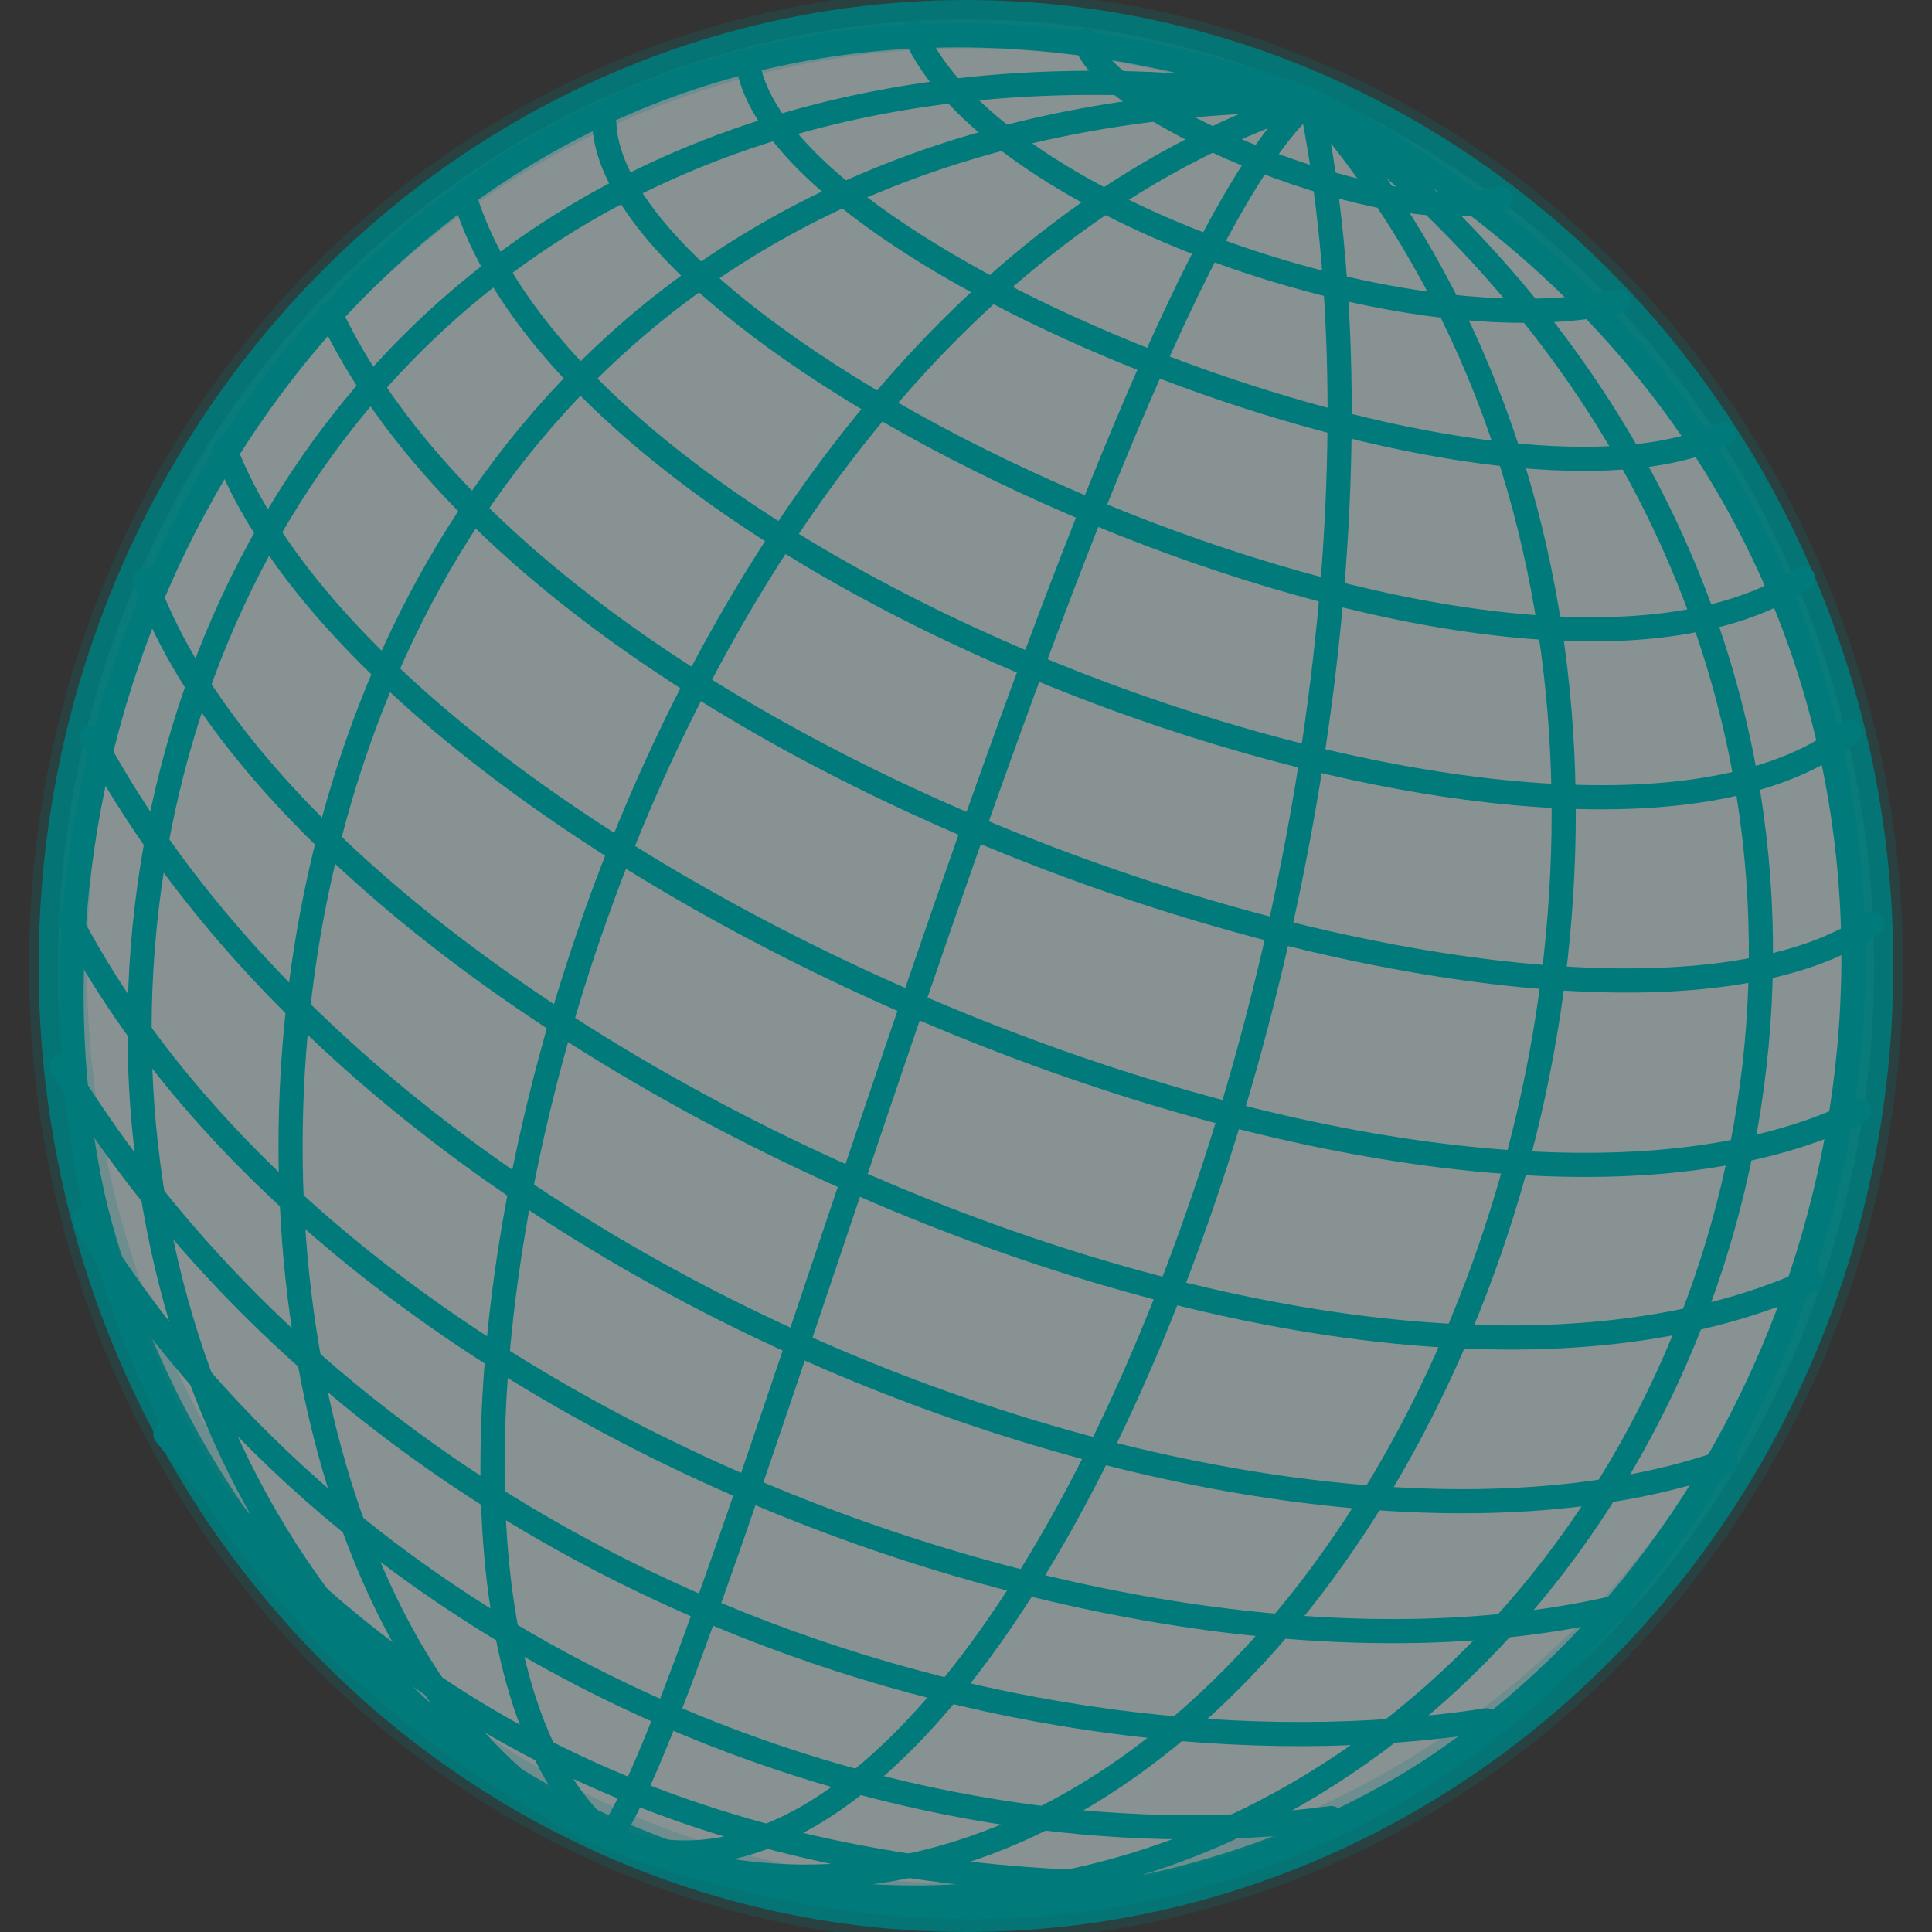 <?xml version="1.0" encoding="UTF-8" standalone="no"?>
<svg
   xmlns:dc="http://purl.org/dc/elements/1.1/"
   xmlns:cc="http://creativecommons.org/ns#"
   xmlns:svg="http://www.w3.org/2000/svg"
   xmlns="http://www.w3.org/2000/svg"
   version="1.4"
   width="400"
   height="400"
   id="svgglobe-merkator">
  <rect width="100%" height="100%" fill="#333333" stroke="none"/>
  <g
     id="globe-merkator-background">
    <ellipse
       cx="200"
       cy="200"
       rx="188"
       ry="196"
       id="ellipseglobe1"
       style="fill:#e1f2f4;stroke-width:8;fill-opacity:0.5;stroke:#007a7a;stroke-opacity:0.9;stroke-miterlimit:4;stroke-dasharray:none" />
	<ellipse
       cx="200"
       cy="200"
       rx="188"
       ry="196"
       id="ellipseglobe2"
       style="fill:#e1f2f4;stroke-width:12;fill-opacity:0.0;stroke:#007a7a;stroke-opacity:0.2;stroke-miterlimit:4;stroke-dasharray:none" />
  </g> 
  <g
     id="globe-merkator"
     transform="rotate(22,200,200)">
    <path
       stroke-miterlimit="10"
       id="layervertical"       
       style="fill:none;stroke:#007a7a;stroke-width:5;stroke-linecap:round;stroke-miterlimit:10"
	   d="m 151.013,13.013 c 10,13 74.998,12.734 92.017,-1.845 M 117.68,24.801 C 144.699,51.633 235.678,47.996 273.655,21.866 M 88.586,44.403 C 112.04,80.148 268.767,77.929 304.161,39.038 M 65.258,66.397 C 85.737,111.306 289.465,120.88 330.621,60.658 M 44.86,92.183 C 100.619,158.047 317.48,148.02 351.502,86.583 M 27.392,124.088 C 108.202,198.586 332.768,179.986 370.695,121.635 M 17.677,158.3 c 63.399,67.739 299.079,74.369 365.09,0.213 M 12.41,189.508 C 75.958,261.407 308.676,276.988 386.607,194.711 M 24.336,260.589 c 89.695,76.151 266.705,71.275 350.663,11.782 M 14.394,223.851 C 116.105,308.729 311.5,300.508 384.326,236.121 M 34.108,289.33 c 101.247,74.808 239.757,65.3 324.283,15.118 m -307.965,12.702 c 86.042,63.881 207.59,62.517 285.777,18.089 M 82.585,351.936 c 75.329,43.195 148.599,39.29 221.042,11.118"
     />
 	<!-- this path gets animated -->
	<path
		stroke-miterlimit="10"
		id="layerhorizontal"       
		fill="none"
		stroke="#007a7a"
		stroke-width="5"	   
		d="M 199,7 c -250.296,10.283 -240.069,369.839 0,388 
			 M 199,7 C -63.041,69.093 15.656,383.36 199,395 
			 M 199,7 C -36.261,103.366 89.63,395.022 199,395
			 M 199,7 C 78.098,108.853 124.306,371.72 199,395
			 M 199,7 c -27.175,50.602 9.678,353.073 0,388
			 M 199,7 c 85.157,128.766 89.197,387.957 0,388 
			 M 199,7 c 173.201,88.793 157.057,387.514 0,388 
			 M 199,7 c 240.593,65.542 206.171,385.794 0,388 
			 M 199,7 c 247.905,24.612 247.641,381.814 0,388"	>
		<animate
			 id="alayerhorizontal"
			 attributeName="opacity" 
			 from="1" to="0"
			 dur="0.01s"
			 begin="0.01s"
			 repeatCount="1" restart="never" fill="freeze"/>
	 </path>
  </g>
  <g
     id="layerani"
     transform="rotate(22,200,200)">
	 <!--
	 start, 1 keer
	 -->
	    <path
       class="globe-bogen"
       id="path11"
       
       style="fill:none;stroke:#007a7a;stroke-width:5">
       <animate
         id="apath11"
         attributeName="d"
         values="M 199,7 C -63.041,69.093 15.656,383.36 199,395 ;
		 M 199,7 C -36.261,103.366 89.63,395.022 199,395;
		 M 199,7 C 78.098,108.853 124.306,371.72 199,395;
		 M 199,7 c -27.175,50.602 9.678,353.073 0,388;
		 M 199,7 c 85.157,128.766 89.197,387.957 0,388 ;
		 M 199,7 c 173.201,88.793 157.057,387.514 0,388 ;
		 M 199,7 c 240.593,65.542 206.171,385.794 0,388 ;
		 M 199,7 c 247.905,24.612 247.641,381.814 0,388"
         dur="8s" 
         repeatCount="1" />
    </path>	
	<path
       class="globe-bogen"
       id="path12"
       
       style="fill:none;stroke:#007a7a;stroke-width:5">
       <animate
         id="apath12"
         attributeName="d"
         values="
		 M 199,7 C -36.261,103.366 89.63,395.022 199,395;
		 M 199,7 C 78.098,108.853 124.306,371.72 199,395;
		 M 199,7 c -27.175,50.602 9.678,353.073 0,388;
		 M 199,7 c 85.157,128.766 89.197,387.957 0,388 ;
		 M 199,7 c 173.201,88.793 157.057,387.514 0,388 ;
		 M 199,7 c 240.593,65.542 206.171,385.794 0,388 ;
		 M 199,7 c 247.905,24.612 247.641,381.814 0,388"
         dur="7s"
         repeatCount="1" />
    </path>
	<path
       class="globe-bogen"
       id="path13"
       
       style="fill:none;stroke:#007a7a;stroke-width:5">
       <animate
         id="apath13"
         attributeName="d"
         values="M 199,7 C 78.098,108.853 124.306,371.72 199,395;
		 M 199,7 c -27.175,50.602 9.678,353.073 0,388;
		 M 199,7 c 85.157,128.766 89.197,387.957 0,388 ;
		 M 199,7 c 173.201,88.793 157.057,387.514 0,388 ;
		 M 199,7 c 240.593,65.542 206.171,385.794 0,388 ;
		 M 199,7 c 247.905,24.612 247.641,381.814 0,388"
         dur="6s" 
         repeatCount="1" />
    </path>
	<path
       class="globe-bogen"
       id="path14"
       
       style="fill:none;stroke:#007a7a;stroke-width:5">
      <animate
         id="apath14"
         attributeName="d"
         values="M 199,7 c -27.175,50.602 9.678,353.073 0,388;
		 M 199,7 c 85.157,128.766 89.197,387.957 0,388 ;
		 M 199,7 c 173.201,88.793 157.057,387.514 0,388 ;
		 M 199,7 c 240.593,65.542 206.171,385.794 0,388 ;
		 M 199,7 c 247.905,24.612 247.641,381.814 0,388"
         dur="5s" 
         repeatCount="1" />
    </path>
	<path
       class="globe-bogen"
       id="path15"
       
       style="fill:none;stroke:#007a7a;stroke-width:5">
      <animate
         id="apath15"
         attributeName="d"
         values="
		 M 199,7 c 85.157,128.766 89.197,387.957 0,388 ;
		 M 199,7 c 173.201,88.793 157.057,387.514 0,388 ;
		 M 199,7 c 240.593,65.542 206.171,385.794 0,388 ;
		 M 199,7 c 247.905,24.612 247.641,381.814 0,388"
         dur="4s" 
         repeatCount="1" />
    </path>	
	<path
       class="globe-bogen"
       id="path16"
       
       style="fill:none;stroke:#007a7a;stroke-width:5">
      <animate
         id="apath16"
         attributeName="d"
         values="
		 M 199,7 c 173.201,88.793 157.057,387.514 0,388 ;
		 M 199,7 c 240.593,65.542 206.171,385.794 0,388 ;
		 M 199,7 c 247.905,24.612 247.641,381.814 0,388"
         dur="3s"
         repeatCount="1" />
    </path>		
	<path
       class="globe-bogen"
       id="path17"
       
       style="fill:none;stroke:#007a7a;stroke-width:5">
      <animate
         id="apath17"
         attributeName="d"
         values="
		 M 199,7 c 240.593,65.542 206.171,385.794 0,388 ;
		 M 199,7 c 247.905,24.612 247.641,381.814 0,388"
         dur="2s"
         repeatCount="1" />
    </path>	
	
	<!-- indefinitly-->
    <path
       class="globe-bogen"
       id="pathi1"
       
       style="fill:none;stroke:#007a7a;stroke-width:5">
       <animate
         id="apathi1"
         attributeName="d"
         values="M 199,7 c -250.296,10.283 -240.069,369.839 0,388;
		 M 199,7 C -63.041,69.093 15.656,383.36 199,395 ;
		 M 199,7 C -36.261,103.366 89.63,395.022 199,395;
		 M 199,7 C 78.098,108.853 124.306,371.72 199,395;
		 M 199,7 c -27.175,50.602 9.678,353.073 0,388;
		 M 199,7 c 85.157,128.766 89.197,387.957 0,388 ;
		 M 199,7 c 173.201,88.793 157.057,387.514 0,388 ;
		 M 199,7 c 240.593,65.542 206.171,385.794 0,388 ;
		 M 199,7 c 247.905,24.612 247.641,381.814 0,388"
         dur="9s"
         repeatCount="indefinite" />
    </path>
    <path
       class="globe-bogen"
       id="pathi2"
       
       style="fill:none;stroke:#007a7a;stroke-width:5">
       <animate
         id="apathi2"
         attributeName="d"
         values="M 199,7 c -250.296,10.283 -240.069,369.839 0,388;
		 M 199,7 C -63.041,69.093 15.656,383.36 199,395 ;
		 M 199,7 C -36.261,103.366 89.63,395.022 199,395;
		 M 199,7 C 78.098,108.853 124.306,371.72 199,395;
		 M 199,7 c -27.175,50.602 9.678,353.073 0,388;
		 M 199,7 c 85.157,128.766 89.197,387.957 0,388 ;
		 M 199,7 c 173.201,88.793 157.057,387.514 0,388 ;
		 M 199,7 c 240.593,65.542 206.171,385.794 0,388 ;
		 M 199,7 c 247.905,24.612 247.641,381.814 0,388"
         dur="9s" begin="1s"
         repeatCount="indefinite" />
    </path>	
	<path
       class="globe-bogen"
       id="pathi3"
       
       style="fill:none;stroke:#007a7a;stroke-width:5">
       <animate
         id="apathi3"
         attributeName="d"
         values="M 199,7 c -250.296,10.283 -240.069,369.839 0,388;
		 M 199,7 C -63.041,69.093 15.656,383.36 199,395 ;
		 M 199,7 C -36.261,103.366 89.63,395.022 199,395;
		 M 199,7 C 78.098,108.853 124.306,371.72 199,395;
		 M 199,7 c -27.175,50.602 9.678,353.073 0,388;
		 M 199,7 c 85.157,128.766 89.197,387.957 0,388 ;
		 M 199,7 c 173.201,88.793 157.057,387.514 0,388 ;
		 M 199,7 c 240.593,65.542 206.171,385.794 0,388 ;
		 M 199,7 c 247.905,24.612 247.641,381.814 0,388"
         dur="9s" begin="2s"
         repeatCount="indefinite" />
    </path>
	<path
       class="globe-bogen"
       id="pathi4"
       
       style="fill:none;stroke:#007a7a;stroke-width:5">
       <animate
         id="apathi4"
         attributeName="d"
         values="M 199,7 c -250.296,10.283 -240.069,369.839 0,388;
		 M 199,7 C -63.041,69.093 15.656,383.36 199,395 ;
		 M 199,7 C -36.261,103.366 89.63,395.022 199,395;
		 M 199,7 C 78.098,108.853 124.306,371.72 199,395;
		 M 199,7 c -27.175,50.602 9.678,353.073 0,388;
		 M 199,7 c 85.157,128.766 89.197,387.957 0,388 ;
		 M 199,7 c 173.201,88.793 157.057,387.514 0,388 ;
		 M 199,7 c 240.593,65.542 206.171,385.794 0,388 ;
		 M 199,7 c 247.905,24.612 247.641,381.814 0,388"
         dur="9s" begin="3s"
         repeatCount="indefinite" />
    </path>
	<path
       class="globe-bogen"
       id="pathi5"
       
       style="fill:none;stroke:#007a7a;stroke-width:5">
      <animate
         id="apathi5"
         attributeName="d"
         values="M 199,7 c -250.296,10.283 -240.069,369.839 0,388;
		 M 199,7 C -63.041,69.093 15.656,383.36 199,395 ;
		 M 199,7 C -36.261,103.366 89.63,395.022 199,395;
		 M 199,7 C 78.098,108.853 124.306,371.72 199,395;
		 M 199,7 c -27.175,50.602 9.678,353.073 0,388;
		 M 199,7 c 85.157,128.766 89.197,387.957 0,388 ;
		 M 199,7 c 173.201,88.793 157.057,387.514 0,388 ;
		 M 199,7 c 240.593,65.542 206.171,385.794 0,388 ;
		 M 199,7 c 247.905,24.612 247.641,381.814 0,388"
         dur="9s" begin="4s"
         repeatCount="indefinite" />
    </path>
	<path
       class="globe-bogen"
       id="pathi6"
       
       style="fill:none;stroke:#007a7a;stroke-width:5">
      <animate
         id="apathi6"
         attributeName="d"
         values="M 199,7 c -250.296,10.283 -240.069,369.839 0,388;
		 M 199,7 C -63.041,69.093 15.656,383.36 199,395 ;
		 M 199,7 C -36.261,103.366 89.63,395.022 199,395;
		 M 199,7 C 78.098,108.853 124.306,371.72 199,395;
		 M 199,7 c -27.175,50.602 9.678,353.073 0,388;
		 M 199,7 c 85.157,128.766 89.197,387.957 0,388 ;
		 M 199,7 c 173.201,88.793 157.057,387.514 0,388 ;
		 M 199,7 c 240.593,65.542 206.171,385.794 0,388 ;
		 M 199,7 c 247.905,24.612 247.641,381.814 0,388"
         dur="9s" begin="5s"
         repeatCount="indefinite" />
    </path>	
	<path
       class="globe-bogen"
       id="pathi7"
       
       style="fill:none;stroke:#007a7a;stroke-width:5">
      <animate
         id="apathi7"
         attributeName="d"
         values="M 199,7 c -250.296,10.283 -240.069,369.839 0,388;
		 M 199,7 C -63.041,69.093 15.656,383.36 199,395 ;
		 M 199,7 C -36.261,103.366 89.63,395.022 199,395;
		 M 199,7 C 78.098,108.853 124.306,371.72 199,395;
		 M 199,7 c -27.175,50.602 9.678,353.073 0,388;
		 M 199,7 c 85.157,128.766 89.197,387.957 0,388 ;
		 M 199,7 c 173.201,88.793 157.057,387.514 0,388 ;
		 M 199,7 c 240.593,65.542 206.171,385.794 0,388 ;
		 M 199,7 c 247.905,24.612 247.641,381.814 0,388"
         dur="9s" begin="6s"
         repeatCount="indefinite" />
    </path>		
	<path
       class="globe-bogen"
       id="pathi8"
       
       style="fill:none;stroke:#007a7a;stroke-width:5">
      <animate
         id="apathi8"
         attributeName="d"
         values="M 199,7 c -250.296,10.283 -240.069,369.839 0,388;
		 M 199,7 C -63.041,69.093 15.656,383.36 199,395 ;
		 M 199,7 C -36.261,103.366 89.63,395.022 199,395;
		 M 199,7 C 78.098,108.853 124.306,371.72 199,395;
		 M 199,7 c -27.175,50.602 9.678,353.073 0,388;
		 M 199,7 c 85.157,128.766 89.197,387.957 0,388 ;
		 M 199,7 c 173.201,88.793 157.057,387.514 0,388 ;
		 M 199,7 c 240.593,65.542 206.171,385.794 0,388 ;
		 M 199,7 c 247.905,24.612 247.641,381.814 0,388"
         dur="9s" begin="7s"
         repeatCount="indefinite" />
    </path>	
	<path
       class="globe-bogen"
       id="pathi9"
       
       style="fill:none;stroke:#007a7a;stroke-width:5">	   
      <animate
         id="apathi9"
         attributeName="d"
         values="M 199,7 c -250.296,10.283 -240.069,369.839 0,388;
		 M 199,7 C -63.041,69.093 15.656,383.36 199,395 ;
		 M 199,7 C -36.261,103.366 89.63,395.022 199,395;
		 M 199,7 C 78.098,108.853 124.306,371.72 199,395;
		 M 199,7 c -27.175,50.602 9.678,353.073 0,388;
		 M 199,7 c 85.157,128.766 89.197,387.957 0,388 ;
		 M 199,7 c 173.201,88.793 157.057,387.514 0,388 ;
		 M 199,7 c 240.593,65.542 206.171,385.794 0,388 ;
		 M 199,7 c 247.905,24.612 247.641,381.814 0,388"
         dur="9s" begin="8s"
         repeatCount="indefinite" />
    </path>	
	
  </g>
</svg>

